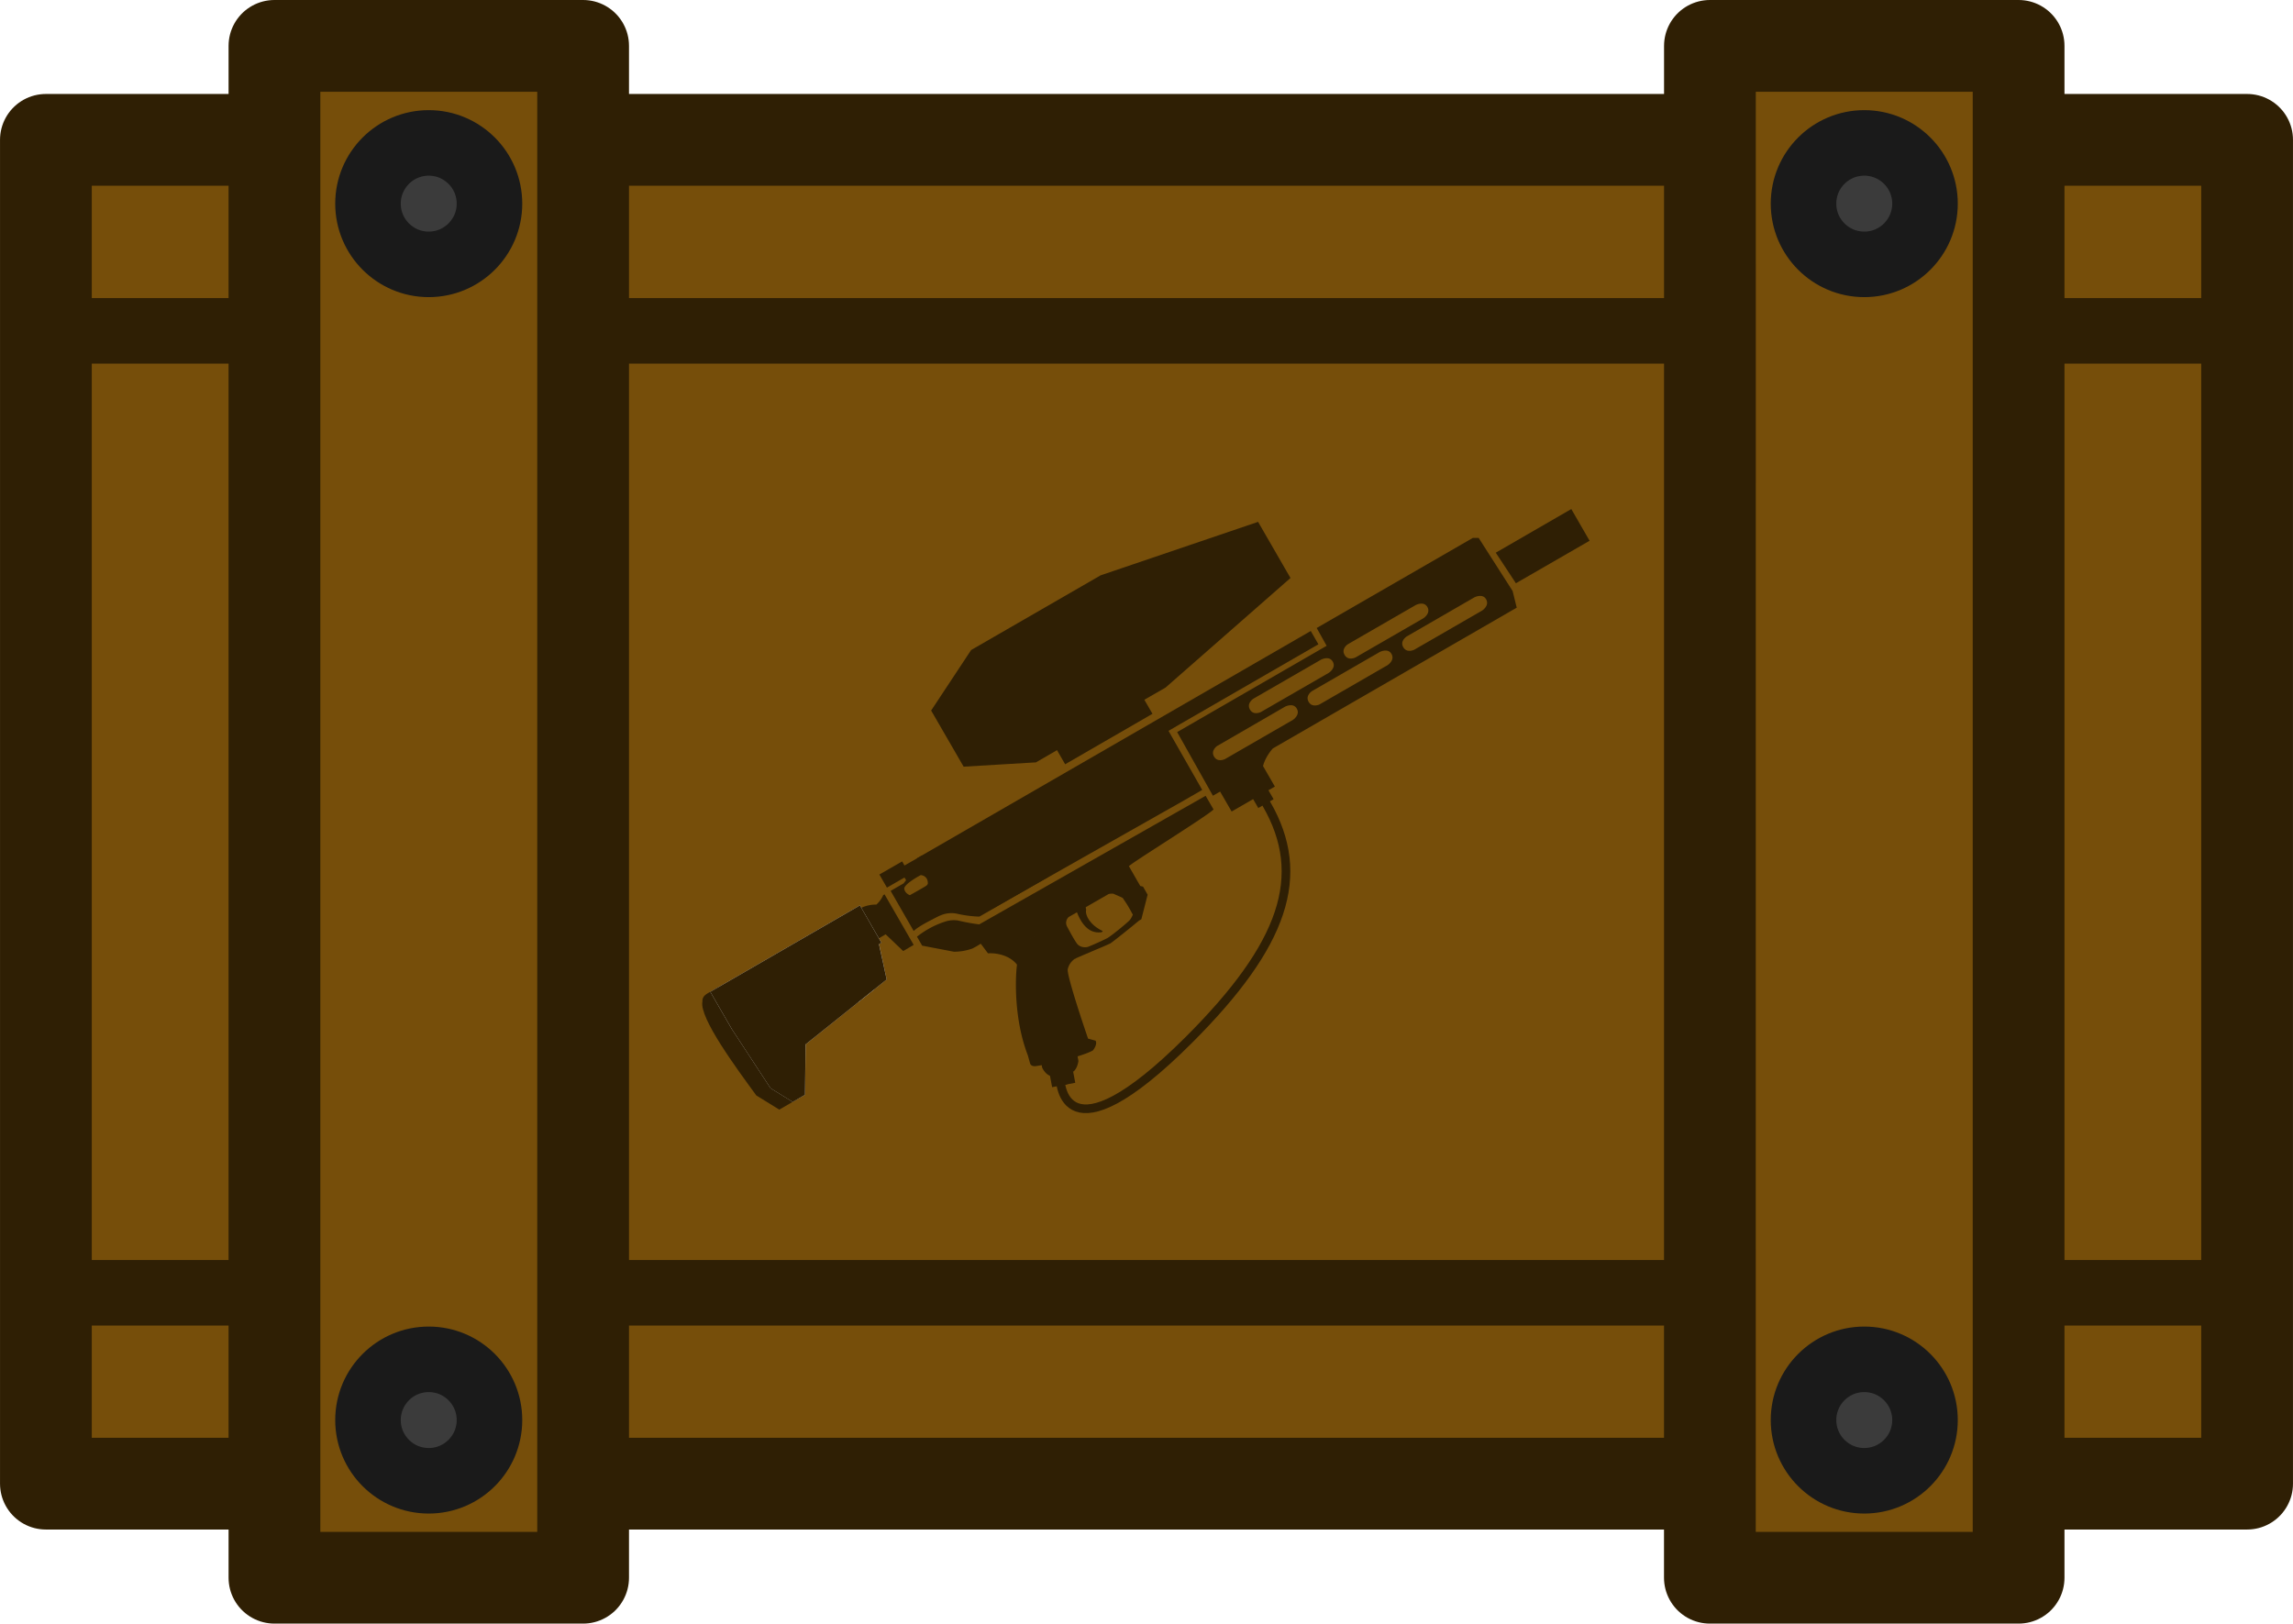 <svg xmlns="http://www.w3.org/2000/svg" xml:space="preserve" width="174.918" height="123.881" viewBox="0 0 46.28 32.777"><path d="M108.611-125.996h44.428v27.129h-44.428z" style="fill:#764e0a;fill-opacity:1;fill-rule:evenodd;stroke:#2f1f04;stroke-width:1.852;stroke-linecap:round;stroke-linejoin:round;stroke-dasharray:none;stroke-opacity:1" transform="matrix(1 0 0 -1 -107.685 -96.044)"/><path d="M4825.439 3386.03h44.166m-44.166 19.419h44.166" style="fill:none;fill-opacity:1;fill-rule:evenodd;stroke:#2f1f04;stroke-width:1.323;stroke-linecap:round;stroke-linejoin:round;stroke-dasharray:none;stroke-opacity:1" transform="matrix(1 0 0 -1 -4824.382 3412.128)"/><path d="M113.224 127.895h6.23V96.97h-6.23zm28.972 0h6.231V96.97h-6.23z" style="fill:#764e0a;fill-opacity:1;fill-rule:evenodd;stroke:#2f1f04;stroke-width:1.852;stroke-linecap:round;stroke-linejoin:round;stroke-opacity:1" transform="translate(-107.685 -96.044)"/><g transform="matrix(1 0 0 -1 -4795.3 3411.96)"><circle cx="4832.927" cy="3383.292" r="1.226" style="fill:#3b3b3b;fill-opacity:1;fill-rule:evenodd;stroke:#1a1a1a;stroke-width:1.323;stroke-linecap:round;stroke-linejoin:round;stroke-dasharray:none;stroke-opacity:1"/><circle cx="4832.927" cy="3407.849" r="1.226" style="fill:#3b3b3b;fill-opacity:1;fill-rule:evenodd;stroke:#1a1a1a;stroke-width:1.323;stroke-linecap:round;stroke-linejoin:round;stroke-dasharray:none;stroke-opacity:1"/></g><g transform="matrix(1 0 0 -1 -4824.274 3411.96)"><circle cx="4832.927" cy="3383.292" r="1.226" style="fill:#3b3b3b;fill-opacity:1;fill-rule:evenodd;stroke:#1a1a1a;stroke-width:1.323;stroke-linecap:round;stroke-linejoin:round;stroke-dasharray:none;stroke-opacity:1"/><circle cx="4832.927" cy="3407.849" r="1.226" style="fill:#3b3b3b;fill-opacity:1;fill-rule:evenodd;stroke:#1a1a1a;stroke-width:1.323;stroke-linecap:round;stroke-linejoin:round;stroke-dasharray:none;stroke-opacity:1"/></g><g transform="translate(-158.615 -165.459)scale(1.377)"><path fill="#585450" d="m128.078 132.98.334-.192.034.06.258-.148.105.182-.333.192-.03-.05-.257.148z" style="fill:#2f1f04;fill-opacity:1;stroke:none;stroke-width:.127;stroke-dasharray:none;stroke-opacity:1"/><path fill="#56524e" d="m137.113 128.262 1.107-.64.268.465-1.08.623z" style="fill:#2f1f04;fill-opacity:1;stroke:none;stroke-width:.058;stroke-dasharray:none"/><path d="m132.443 130.892.524.933.73-.421c.036-.154.148-.272.148-.272l3.575-2.064-.06-.244-.498-.779h-.085l-2.289 1.321.146.261zm1.115-.488.996-.575s.119-.062.17.031c.053.093-.058.163-.058.163l-.996.575s-.107.056-.16-.036c-.054-.093.048-.158.048-.158m1.387-.8.996-.575s.118-.063.17.03-.058.164-.058.164l-.996.575s-.107.055-.16-.037c-.054-.093.048-.157.048-.157m-1.913 1.49.995-.576s.12-.061.17.031c.053.093-.057.164-.057.164l-.996.575s-.108.055-.161-.037.049-.158.049-.158m1.386-.801.996-.575s.12-.062.171.03c.053.094-.058.164-.058.164l-.996.575s-.108.055-.161-.037.048-.157.048-.157m1.388-.801.995-.575s.12-.062.171.03c.052.094-.058.164-.058.164l-.996.575s-.108.055-.161-.037.049-.157.049-.157" style="fill:#2f1f04;fill-opacity:1;stroke:none;stroke-width:.127;stroke-linecap:round;stroke-miterlimit:29;stroke-dasharray:none"/><path fill="#c1995b" fill-rule="evenodd" d="m128.72 132.891.288.372c.098.129.322.303.732.053l.789-.325.017.03-1.001.576s-.148 0-.328-.042a.4.4 0 0 0-.187.005c-.062.017-.117.048-.174.078-.111.056-.22.118-.275.17l-.338-.588.192-.111c.065-.1.214-.185.286-.217m-.037.097c.038.002.11.03.104.13l-.016.021c-.012.012-.17.1-.247.143-.024-.008-.073-.037-.082-.092s.157-.158.241-.202" clip-rule="evenodd" style="fill:#2f1f04;fill-opacity:1;stroke:none;stroke-width:.127;stroke-opacity:1"/><path d="M130.29 134.895s-.09-.276.212-.334c.301-.057.32.233.32.233l.174.92s-.02.152-.105.168.06.154-.103.185c-.161.031-.066-.153-.163-.134-.096.018-.16-.119-.16-.119z" style="fill:#2f1f04;fill-opacity:1;stroke:none;stroke-width:.127;stroke-linecap:round;stroke-linejoin:round;stroke-miterlimit:29;stroke-dasharray:none;stroke-opacity:1"/><path fill="#c8a56e" d="m128.962 133.29-.241-.398-.092-.15 2.226-1.285 1.306-.754 2.24-1.293.06.104.052.091-2.037 1.176-.16.093.494.866-.26.15-2.739 1.55c-.41.25-.752-.021-.85-.15z" style="fill:#2f1f04;fill-opacity:1;stroke:none;stroke-opacity:1"/><path fill="#423e38" d="M125.484 134.843c-.006-.083.063-.113.126-.15l.112-.065 1.182 1.63-.293.169-.337-.208c-.29-.398-.837-1.136-.79-1.376" style="fill:#2f1f04;fill-opacity:1;stroke:none;stroke-opacity:1"/><path fill="#be9453" fill-rule="evenodd" d="m128.185 134.518-1.188.952-.008.739-.182.104-.324-.2-.568-.868 2.158-1.246zm-1.793.752a.06.06 0 0 1 .082.022l.275.477a.06.06 0 1 1-.104.06l-.275-.477a.06.06 0 0 1 .022-.082" clip-rule="evenodd" style="fill:#d8d8d8;fill-opacity:1;stroke:none;stroke-width:.127;stroke-opacity:1"/><path fill="#56534e" d="m128.17 133.857-.112.065-.258-.447a.5.5 0 0 1 .234-.054.4.4 0 0 0 .1-.138l.02-.012.427.741-.154.09z" style="fill:#2f1f04;fill-opacity:1;stroke:none;stroke-opacity:1"/><path fill="#b98c46" d="m127.744 134.221-.25.145.279.482.228-.182z" style="fill:#d8d8d8;fill-opacity:1;stroke:none;stroke-opacity:1"/><path fill="#433f3d" d="m131.109 133.496-.013-.062c-.082-.076-.222-.163-.124.095.122.322.3.3.34.3.032 0 .041-.015.038-.021-.185-.088-.26-.232-.241-.312" style="fill:#2f1f04;fill-opacity:1;stroke:none;stroke-width:.127;stroke-dasharray:none"/><path fill="#896734" d="M126.802 134.974a.092.092 0 1 0 .092.16l.39-.226a.092.092 0 1 0-.092-.16z" style="fill:#d8d8d8;fill-opacity:1;stroke:none;stroke-opacity:1"/><path fill="#c8a56e" d="M127.793 133.433 125.6 134.7l.315.546 2.193-1.266z" style="fill:#d8d8d8;fill-opacity:1;stroke:none;stroke-opacity:1"/><path d="M131.608 133.259c.046.066.088.136.12.194a.2.2 0 0 1-.043.08 3 3 0 0 1-.332.266c-.059.034-.213.1-.283.129-.036.009-.118.01-.163-.051a3 3 0 0 1-.142-.247.115.115 0 0 1 .022-.14l.586-.338c.044-.014.152-.012.235.107m-2.924-.27c.037 0 .11.029.104.13l-.017.02c-.011.012-.169.1-.247.143-.023-.008-.073-.036-.081-.091-.01-.055.157-.158.24-.203z" style="fill:none;fill-opacity:1;stroke:none;stroke-opacity:1"/><path d="M127.793 133.433 125.6 134.7l.315.546.568.868.324.2.181-.104.008-.739 1.189-.952-.113-.518.036-.02z" style="fill:#2f1f04;fill-opacity:1;stroke:none;stroke-opacity:1"/><path fill="#bd9351" fill-rule="evenodd" d="m128.705 134.023-.054-.094-.022-.037a1.3 1.3 0 0 1 .434-.228.4.4 0 0 1 .17-.009c.18.043.309.056.309.056l3.318-1.885.116.2c-.06.076-1.234.803-1.24.833l.166.289.041.01.067.118-.092.36-.034.02c-.15.125-.393.318-.42.334a5 5 0 0 1-.2.087c-.108.046-.236.1-.318.137l-.289-.376-.137.079-.053-.091-.29.167-.616.003a1 1 0 0 1-.122.07.8.8 0 0 1-.268.046zm2.94-.7-.136-.061a.2.2 0 0 0-.07.004l-.587.338a.115.115 0 0 0-.022.14c.03.056.098.185.143.247s.127.06.162.05a4 4 0 0 0 .284-.128c.073-.043.3-.231.331-.267a.3.3 0 0 0 .043-.078c-.033-.059-.073-.136-.12-.202l-.028-.042" clip-rule="evenodd" style="fill:#2f1f04;fill-opacity:1;stroke:none;stroke-width:.127"/><path d="m128.634 133.912-.05-.096-.022-.023a1.3 1.3 0 0 1 .275-.186 1 1 0 0 1 .179-.07.4.4 0 0 1 .17-.01 1 1 0 0 0 .298.039l1.032-.596-.052-.09.04-.117.367-.212.138.033.129.223.17-.098a.1.1 0 0 1 .045-.008q.036.002.054.032l.163.282-.06.134.036.015.009-.174-.244-.421 1.483-.856.107.185c-.06.077-1.23.821-1.237.851l.167.289.04.01.068.118-.088.357-.034.02a9 9 0 0 1-.42.334 5 5 0 0 1-.2.087c-.108.046-.236.1-.318.137l-.288-.376-.138.079-.052-.091-.29.168-.617.003a1 1 0 0 1-.121.07.8.8 0 0 1-.269.045zm2.945-.702-.135-.062a.2.2 0 0 0-.072.004l-.585.338a.115.115 0 0 0-.023.14c.03.057.098.185.143.247s.127.06.162.051c.07-.029.225-.095.284-.129.074-.043.3-.23.331-.266a.3.3 0 0 0 .043-.079c-.033-.058-.073-.136-.119-.202-.007-.01-.021-.033-.029-.042" clip-rule="evenodd" style="fill:none;stroke:none;stroke-opacity:1"/><path d="m136.837 128.026.518.787.055.235-3.575 2.064a.47.47 0 0 0-.136.275l-.624.36-.174.149s-1.23.822-1.236.852l.167.29.04.01.068.117-.088.357-.034.02a9 9 0 0 1-.42.335 5 5 0 0 1-.2.086c-.108.046-.236.1-.318.137l-.288-.376-.137.08-.053-.092-.29.168-.617.003a1 1 0 0 1-.121.07.8.8 0 0 1-.268.045l-.472-.086-.39-.693.191-.111c.066-.103.22-.189.29-.22l-.086-.152 2.223-1.284-.095-.165 1.344-.666.048.083zm0 0 .002.002" style="fill:none;stroke:none;stroke-opacity:1"/><path fill="#a1865b" d="m129.67 134.136-.154-.206c.283-.214.555-.053.656.055l.39-.225c.05-.029.127-.011.155.037l.237.412a.25.25 0 0 0-.115.16c-.014.081.193.712.298 1.017l.11.03c.026.045-.015.114-.039.143-.173.1-.8.236-.86.231-.049-.004-.058-.03-.062-.045l-.034-.12c-.195-.506-.186-1.093-.157-1.324-.12-.152-.334-.173-.425-.165" style="fill:#2f1f04;fill-opacity:1;stroke:none;stroke-opacity:1"/><path d="M133.558 130.404s-.102.065-.048.158c.053.092.16.036.16.036l.996-.575s.11-.07.059-.163c-.053-.093-.17-.03-.17-.03zm1.387-.8s-.102.064-.048.157c.053.092.16.037.16.037l.996-.575s.11-.07.059-.164c-.053-.093-.17-.03-.17-.03zm-1.913 1.49s-.102.065-.05.157c.054.092.162.037.162.037l.996-.575s.11-.07.058-.164c-.053-.092-.17-.03-.17-.03zm1.386-.801s-.101.065-.048.157c.053.093.16.037.16.037l.997-.575s.11-.07.058-.163-.17-.031-.17-.031zm1.388-.801s-.102.065-.05.157c.054.093.162.037.162.037l.996-.575s.11-.07.058-.163c-.053-.093-.17-.031-.17-.031z" style="display:inline;fill:none;fill-opacity:1;stroke:none;stroke-width:.064;stroke-linecap:round;stroke-linejoin:round;stroke-miterlimit:29;stroke-dasharray:none;stroke-opacity:1"/><path d="M130.73 135.985s.02 1.284 1.89-.586c1.388-1.389 1.738-2.403 1.133-3.451" style="fill:none;fill-opacity:1;stroke:#2f1f04;stroke-width:.127;stroke-linecap:round;stroke-linejoin:round;stroke-miterlimit:29;stroke-dasharray:none;stroke-opacity:1"/><path d="M49.726 180.877h.259v.259h-.259z" style="fill:#2f1f04;fill-opacity:1;stroke:none;stroke-width:.127;stroke-linecap:round;stroke-linejoin:round;stroke-miterlimit:29;stroke-dasharray:none;stroke-opacity:1" transform="rotate(-30)"/><path d="M49.362 180.619h.732v.366h-.732z" style="fill:#2f1f04;fill-opacity:1;stroke:none;stroke-width:.127;stroke-linecap:round;stroke-linejoin:round;stroke-miterlimit:29;stroke-dasharray:none;stroke-opacity:1" transform="rotate(-30)"/><circle cx="49.596" cy="180.878" r=".078" style="fill:#2f1f04;fill-opacity:1;stroke:none;stroke-width:.127;stroke-linecap:round;stroke-linejoin:round;stroke-miterlimit:29;stroke-dasharray:none;stroke-opacity:1" transform="rotate(-30)"/><path d="M102.996 157.858h.345v.172h-.345z" style="fill:#2f1f04;fill-opacity:1;stroke:none;stroke-width:.127;stroke-linecap:round;stroke-linejoin:round;stroke-miterlimit:29;stroke-dasharray:none;stroke-opacity:1" transform="rotate(-10.727)"/><path d="m132.975 131.644.586-.338s.02-.196.214-.307l3.546-2.048.017.069-3.55 2.05s-.114.097-.137.257l-.644.372z" style="fill:#2f1f04;fill-opacity:1;stroke:none;stroke-width:.127;stroke-linecap:round;stroke-linejoin:round;stroke-miterlimit:29;stroke-dasharray:none;stroke-opacity:1"/><path d="m129.423 129.69 1.898-1.096m-1.898 1.095-.586.887.476.823 1.06-.063.309-.179.119.207 1.28-.74-.119-.206.31-.178 1.832-1.607-.475-.823-2.308.784" style="fill:#2f1f04;fill-opacity:1;stroke:none;stroke-width:.449;stroke-linecap:round;stroke-linejoin:round"/></g></svg>